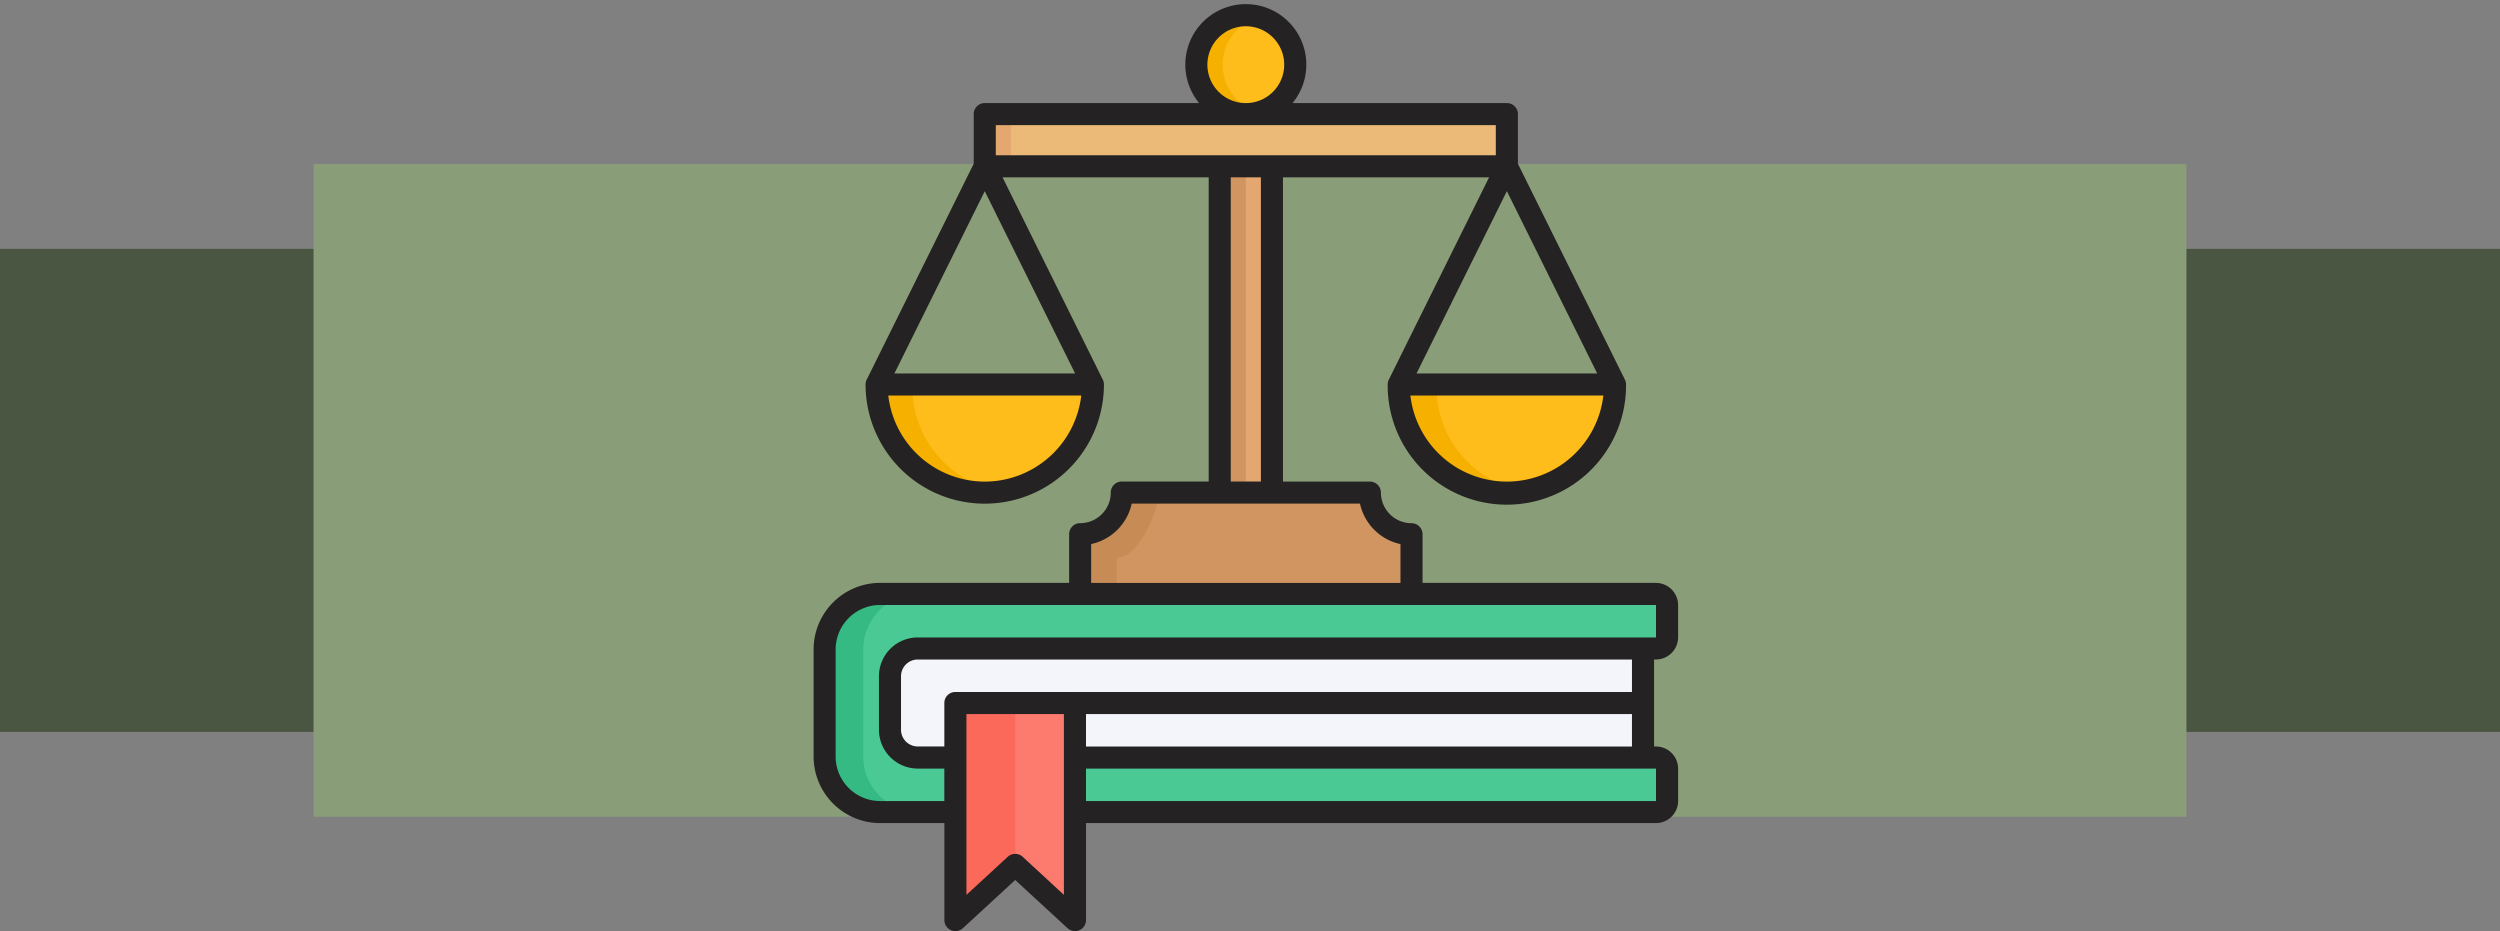 <svg xmlns="http://www.w3.org/2000/svg" width="295" height="109.869" viewBox="0 0 295 109.869">
  <rect x="0" y="0" width="295" height="109.869" fill="#808080" stroke="none"/>
  <g id="Grupo_1222280" data-name="Grupo 1222280" transform="translate(-1125 -3433.633)">
    <g id="Grupo_1222206" data-name="Grupo 1222206">
      <rect id="Rectángulo_421164" data-name="Rectángulo 421164" width="295" height="57" transform="translate(1125 3463)" fill="#4a5641"/>
      <rect id="Rectángulo_421165" data-name="Rectángulo 421165" width="221" height="77" transform="translate(1162 3453)" fill="#899e78"/>
    </g>
    <g id="legislation_12249980" transform="translate(1200.04 3431.905)">
      <g id="Grupo_1222277" data-name="Grupo 1222277" transform="translate(29.123 47.474)">
        <path id="Trazado_1174328" data-name="Trazado 1174328" d="M58.574,212.522a12.284,12.284,0,1,0,24.569,0Z" transform="translate(-58.574 -212.522)" fill="#f5b000" fill-rule="evenodd"/>
        <path id="Trazado_1174329" data-name="Trazado 1174329" d="M85.264,224.68A12.287,12.287,0,0,0,95.8,212.521H74.733A12.287,12.287,0,0,0,85.264,224.68Z" transform="translate(-71.226 -212.521)" fill="#ffbd1c" fill-rule="evenodd"/>
      </g>
      <path id="Trazado_1174330" data-name="Trazado 1174330" d="M241.806,63.772h6.161v50.386h-6.161Z" transform="translate(-172.919 -48.579)" fill="#e3a76f"/>
      <circle id="Elipse_14596" data-name="Elipse 14596" cx="5.834" cy="5.834" r="5.834" transform="translate(64.36 12.51) rotate(-67.486)" fill="#f5b000"/>
      <path id="Trazado_1174331" data-name="Trazado 1174331" d="M247.685,10.962a5.836,5.836,0,0,1,0,11.252,5.836,5.836,0,0,1,0-11.252Z" transform="translate(-174.167 -7.23)" fill="#ffbd1c" fill-rule="evenodd"/>
      <path id="Trazado_1174332" data-name="Trazado 1174332" d="M127.54,413.627H200" transform="translate(-83.45 -322.51)" fill="none" stroke="#000" stroke-linejoin="round" stroke-width="12"/>
      <g id="Grupo_1222278" data-name="Grupo 1222278" transform="translate(22.263 71.814)">
        <path id="Trazado_1174333" data-name="Trazado 1174333" d="M42.4,350.416h82.659a1.322,1.322,0,0,0,1.318-1.318v-3.8a1.322,1.322,0,0,0-1.318-1.318H42.4V331.113h82.659a1.322,1.322,0,0,0,1.318-1.318V326a1.322,1.322,0,0,0-1.318-1.318H33.514a6.57,6.57,0,0,0-6.551,6.551v12.636a6.571,6.571,0,0,0,6.551,6.551H42.4Z" transform="translate(-26.963 -324.678)" fill="#34ba82" fill-rule="evenodd"/>
        <path id="Trazado_1174334" data-name="Trazado 1174334" d="M58.838,350.416H141.5a1.322,1.322,0,0,0,1.318-1.318v-3.8a1.322,1.322,0,0,0-1.318-1.318H58.838V331.113H141.5a1.322,1.322,0,0,0,1.318-1.318V326a1.322,1.322,0,0,0-1.318-1.318H54.514a6.57,6.57,0,0,0-6.551,6.551v12.636a6.57,6.57,0,0,0,6.551,6.551h4.324Z" transform="translate(-43.406 -324.678)" fill="#4ac994" fill-rule="evenodd"/>
        <path id="Trazado_1174335" data-name="Trazado 1174335" d="M70.236,367.2h81.139V354.327H65.8A3.285,3.285,0,0,0,62.52,357.6v6.318A3.285,3.285,0,0,0,65.8,367.2Z" transform="translate(-54.804 -347.893)" fill="#f3f5fb" fill-rule="evenodd"/>
      </g>
      <path id="Trazado_1174336" data-name="Trazado 1174336" d="M163.1,377.977h67.029v2.6H163.1Z" transform="translate(-111.291 -294.596)" fill="#cdd4de"/>
      <path id="Trazado_1174337" data-name="Trazado 1174337" d="M165.912,281.522h39.1v-7.047a4.929,4.929,0,0,1-4.915-4.915H170.827a4.929,4.929,0,0,1-4.915,4.915Z" transform="translate(-113.495 -209.709)" fill="#c78b56" fill-rule="evenodd"/>
      <path id="Trazado_1174338" data-name="Trazado 1174338" d="M185.787,281.522h34.788v-7.047a4.929,4.929,0,0,1-4.915-4.915H190.7c0,2.7-2.7,7.926-4.915,7.682Z" transform="translate(-129.057 -209.709)" fill="#d09561" fill-rule="evenodd"/>
      <path id="Trazado_1174339" data-name="Trazado 1174339" d="M175.665,63.772v6.161H114.057V63.772h61.608Z" transform="translate(-72.893 -48.579)" fill="#ecba78" fill-rule="evenodd"/>
      <path id="Trazado_1174340" data-name="Trazado 1174340" d="M241.806,92.16h3.08v38.5h-3.08Z" transform="translate(-172.919 -70.807)" fill="#d09561"/>
      <g id="Grupo_1222279" data-name="Grupo 1222279" transform="translate(90.972 47.474)">
        <path id="Trazado_1174341" data-name="Trazado 1174341" d="M343.573,212.522a12.284,12.284,0,1,0,24.569,0H343.573Z" transform="translate(-343.573 -212.522)" fill="#f5b000" fill-rule="evenodd"/>
        <path id="Trazado_1174342" data-name="Trazado 1174342" d="M370.265,224.68A12.287,12.287,0,0,0,380.8,212.521H359.734a12.287,12.287,0,0,0,10.531,12.159Z" transform="translate(-356.227 -212.521)" fill="#ffbd1c" fill-rule="evenodd"/>
      </g>
      <path id="Trazado_1174343" data-name="Trazado 1174343" d="M114.057,63.772h3.08v6.161h-3.08Z" transform="translate(-72.893 -48.579)" fill="#e3a76f"/>
      <path id="Trazado_1174344" data-name="Trazado 1174344" d="M112.186,377.977H98.076v26.915l7.055-6.5,7.055,6.5Z" transform="translate(-60.381 -294.596)" fill="#fd7a6e" fill-rule="evenodd"/>
      <path id="Trazado_1174345" data-name="Trazado 1174345" d="M105.131,377.977H98.076v26.915l7.055-6.5Z" transform="translate(-60.381 -294.596)" fill="#fb695b" fill-rule="evenodd"/>
      <path id="Trazado_1174346" data-name="Trazado 1174346" d="M118.834,78.726H33.254A4.583,4.583,0,0,0,28.676,83.3v6.318A4.583,4.583,0,0,0,33.254,94.2h3.138v3.83H28.814a5.255,5.255,0,0,1-5.249-5.249V80.144a5.255,5.255,0,0,1,5.249-5.249h91.539a.021.021,0,0,1,.017.016v3.8a.023.023,0,0,1-.017.016h-1.519ZM120.353,94.2H53.107v3.83h67.246a.023.023,0,0,0,.017-.016v-3.8a.023.023,0,0,0-.017-.016Zm-2.821-6.435H53.107v3.83h64.424v-3.83Zm-65.727-2.6h65.727V81.33H33.254A1.976,1.976,0,0,0,31.28,83.3v6.318a1.976,1.976,0,0,0,1.974,1.973h3.138V86.462a1.3,1.3,0,0,1,1.3-1.3H51.805ZM50.5,109.1V87.764H39V109.1l4.871-4.488a1.3,1.3,0,0,1,1.765,0Zm3.216-41.393A6.237,6.237,0,0,0,58.5,62.933H85.438a6.238,6.238,0,0,0,4.778,4.778v4.58h-36.5ZM73.746,24.435V60.33H70.189V24.435Zm-31.281-2.6V18.274h59v3.557h-59Zm9.361,25.743H30.5l10.662-21.51ZM41.163,60.336A11.476,11.476,0,0,1,29.777,50.178H52.549A11.476,11.476,0,0,1,41.163,60.336Zm30.8-53.73a4.533,4.533,0,1,1-4.532,4.532A4.538,4.538,0,0,1,71.967,6.605Zm41.468,40.969H92.109l10.662-21.51ZM102.771,60.336A11.474,11.474,0,0,1,91.385,50.178h22.772a11.477,11.477,0,0,1-11.387,10.158ZM120.353,81.33a2.625,2.625,0,0,0,2.622-2.62v-3.8a2.624,2.624,0,0,0-2.622-2.62H92.82V66.546a1.3,1.3,0,0,0-1.3-1.3,3.616,3.616,0,0,1-3.612-3.612,1.3,1.3,0,0,0-1.3-1.3H76.35V24.435h24.322L88.843,48.3h0a1.288,1.288,0,0,0-.137.577,14.064,14.064,0,1,0,28.127,0,1.288,1.288,0,0,0-.137-.577h0L104.072,22.828V16.972a1.3,1.3,0,0,0-1.3-1.3H77.476a7.138,7.138,0,1,0-11.017,0h-25.3a1.3,1.3,0,0,0-1.3,1.3v5.856L27.234,48.3h0a1.3,1.3,0,0,0-.137.577,14.064,14.064,0,1,0,28.128,0,1.288,1.288,0,0,0-.137-.577h0L43.261,24.435H67.584V60.33H57.331a1.3,1.3,0,0,0-1.3,1.3,3.616,3.616,0,0,1-3.612,3.612,1.3,1.3,0,0,0-1.3,1.3v5.745h-22.3a7.862,7.862,0,0,0-7.854,7.853V92.78a7.862,7.862,0,0,0,7.854,7.853h7.579v11.442a1.3,1.3,0,0,0,2.184.958l6.173-5.688,6.173,5.688a1.3,1.3,0,0,0,2.184-.958V100.633h67.246a2.624,2.624,0,0,0,2.622-2.62v-3.8a2.625,2.625,0,0,0-2.622-2.62h-.217V81.329h.217Z" transform="translate(0 -1.78)" fill="#242222" fill-rule="evenodd"/>
    </g>
  </g>
</svg>

